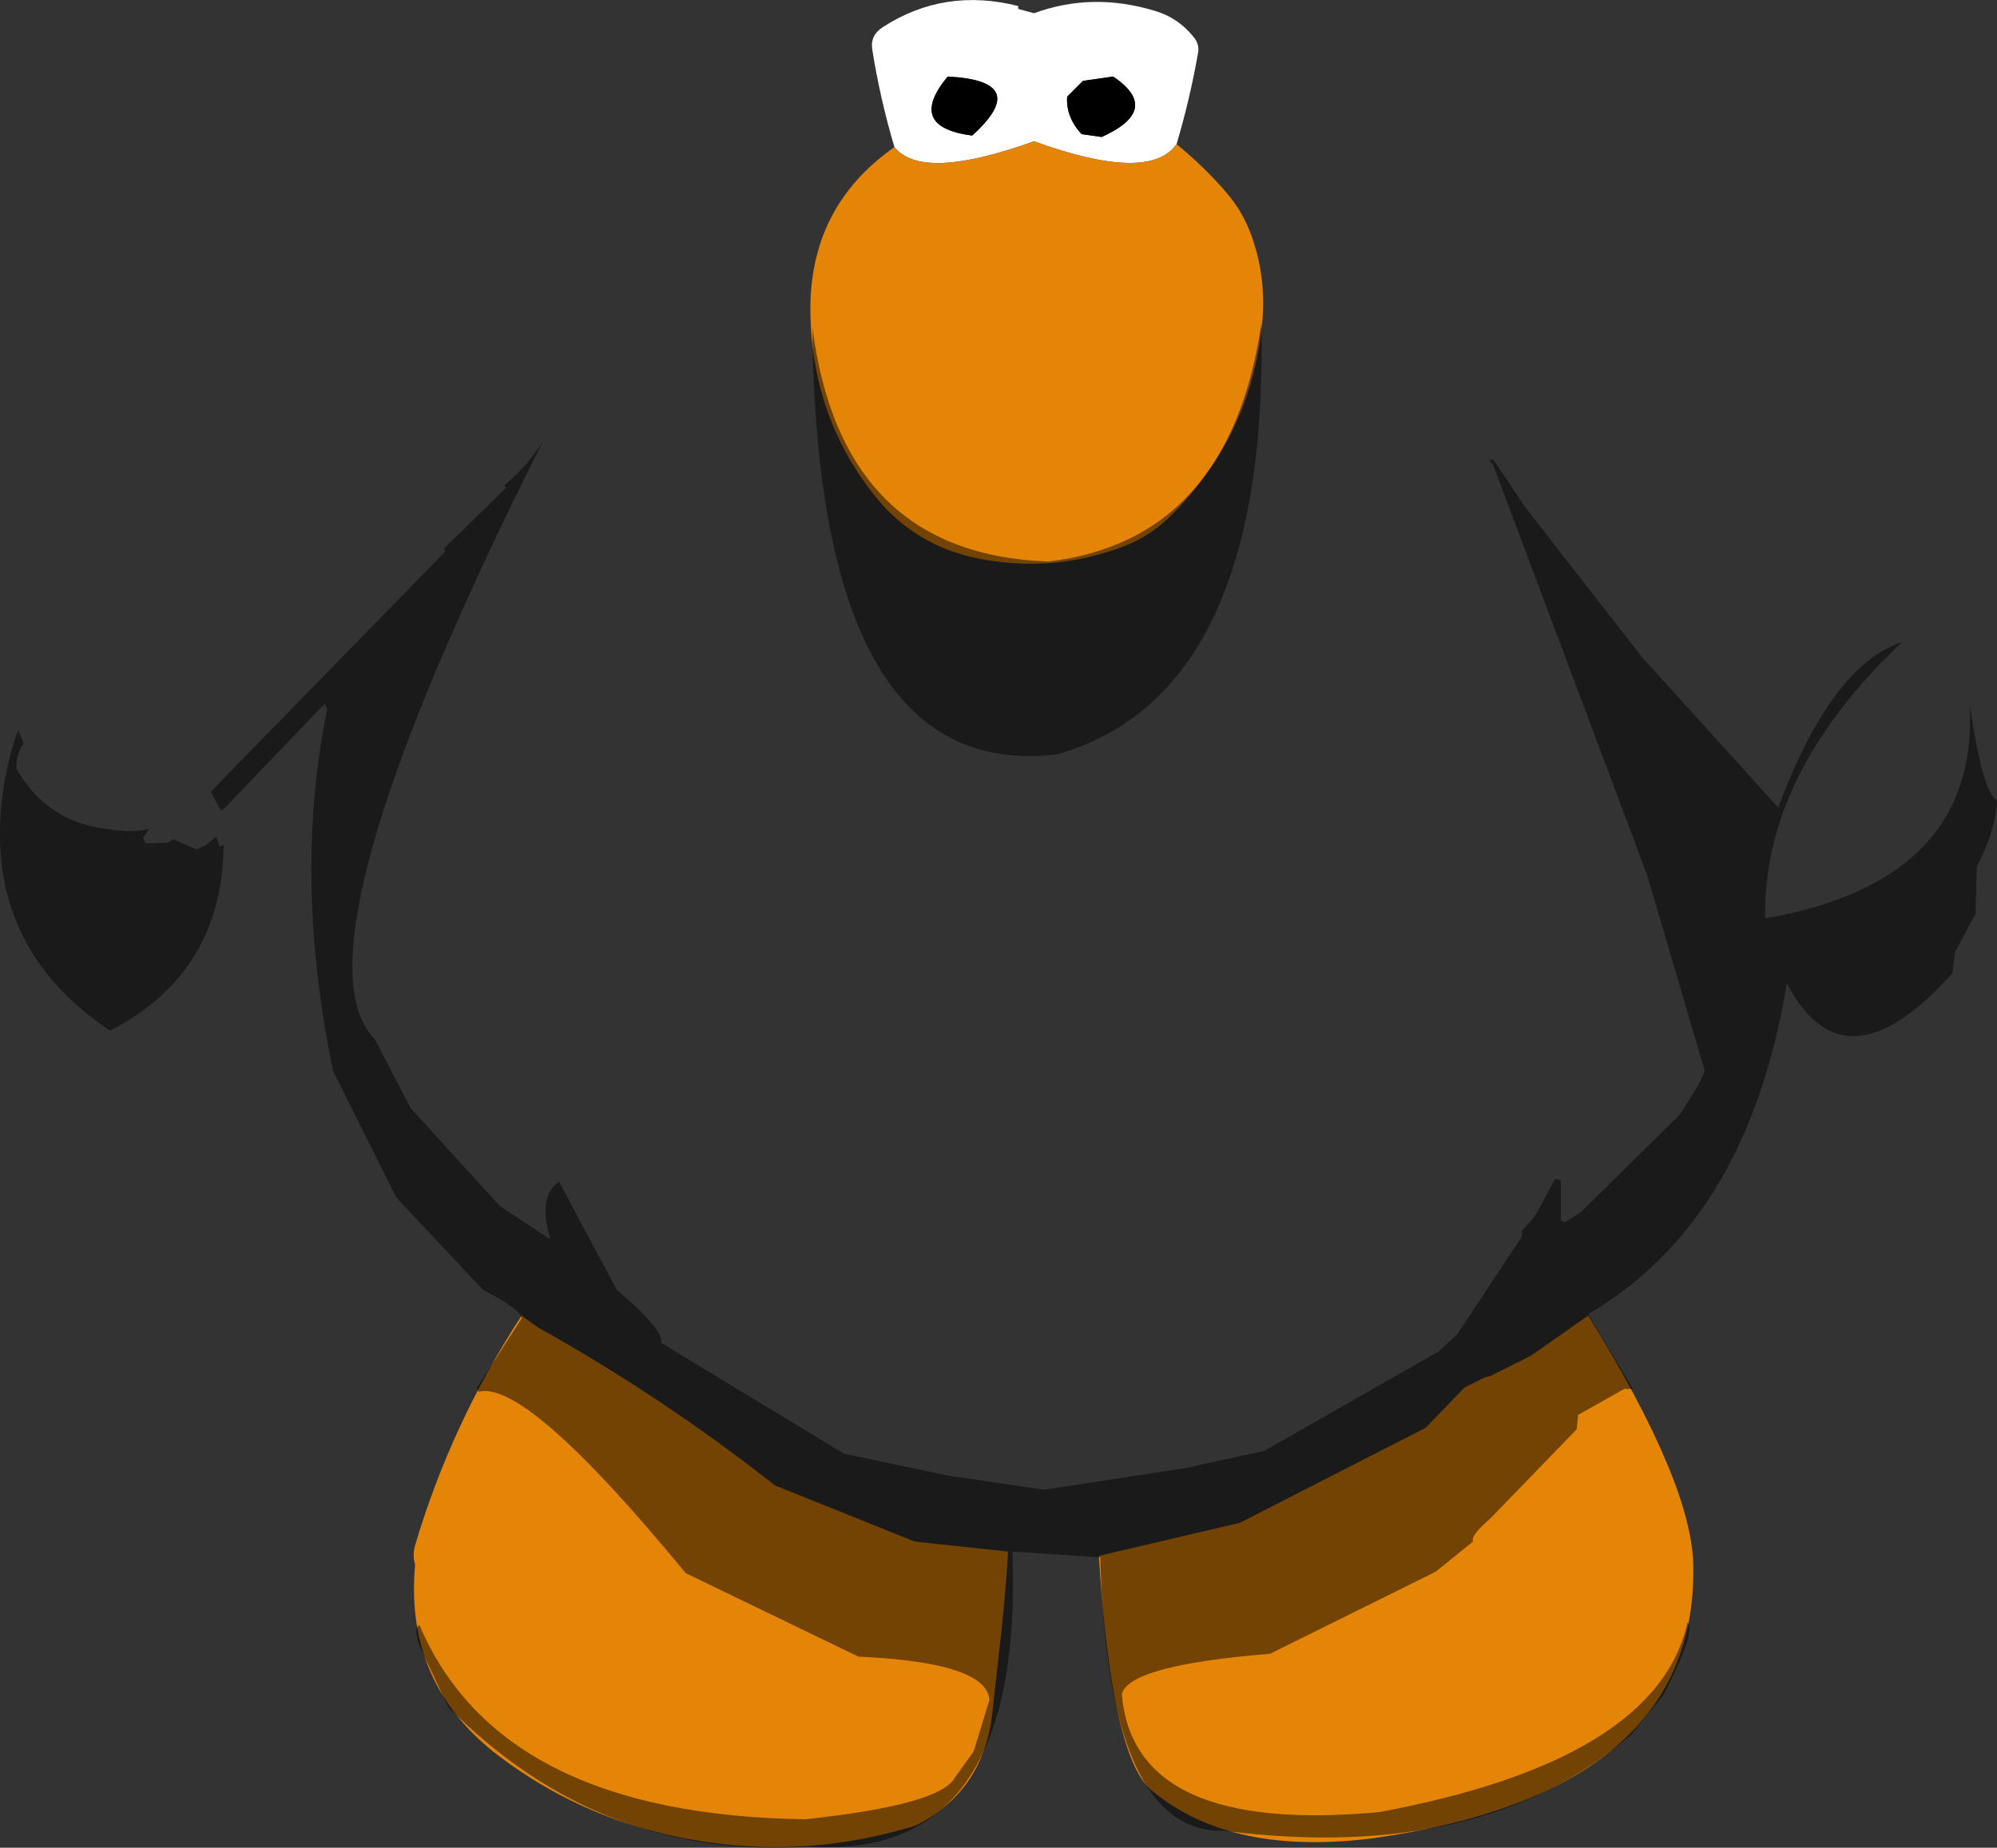 <?xml version="1.0" encoding="UTF-8" standalone="no"?>
<svg xmlns:ffdec="https://www.free-decompiler.com/flash" xmlns:xlink="http://www.w3.org/1999/xlink" ffdec:objectType="shape" height="321.0px" width="346.85px" xmlns="http://www.w3.org/2000/svg">
  <rect width="100%" height="100%" fill="#333333" stroke="none"/>
  <g transform="matrix(1.0, 0.0, 0.0, 1.0, 183.6, 118.3)">
    <path d="M1.75 -101.5 Q1.5 -98.0 4.25 -95.0 L7.75 -94.5 Q18.25 -99.25 9.75 -105.0 L4.5 -104.25 1.75 -101.5 M-28.25 -92.75 Q-30.75 -101.15 -32.1 -109.7 -32.5 -112.15 -30.25 -113.6 -19.55 -120.5 -6.75 -117.25 L-6.75 -116.75 -4.0 -116.0 Q6.2 -119.75 17.2 -116.35 21.05 -115.15 23.65 -111.95 24.75 -110.65 24.5 -109.2 23.1 -101.15 20.75 -93.25 16.0 -86.5 -4.0 -93.75 -23.5 -86.75 -28.25 -92.75 M-14.75 -94.75 Q-4.25 -104.25 -19.0 -105.0 -26.25 -96.25 -14.75 -94.75" fill="#ffffff" fill-rule="evenodd" stroke="none"/>
    <path d="M1.75 -101.5 L4.5 -104.25 9.75 -105.0 Q18.25 -99.25 7.75 -94.5 L4.25 -95.0 Q1.5 -98.0 1.75 -101.5 M-14.75 -94.75 Q-26.25 -96.25 -19.0 -105.0 -4.25 -104.25 -14.75 -94.75" fill="#000000" fill-rule="evenodd" stroke="none"/>
    <path d="M-28.25 -92.75 Q-23.5 -86.75 -4.0 -93.75 16.0 -86.5 20.75 -93.25 25.5 -89.4 29.4 -84.85 32.3 -81.5 33.8 -77.25 36.4 -69.95 35.6 -62.0 33.65 -42.4 19.5 -28.45 15.8 -24.85 10.95 -23.15 -1.0 -18.75 -13.85 -21.3 -24.65 -23.55 -31.45 -31.9 -42.65 -45.75 -42.85 -64.25 -43.0 -82.4 -28.25 -92.75 M70.75 122.75 L74.25 121.0 75.25 120.75 82.25 117.25 92.25 110.25 Q110.5 139.75 110.5 154.0 111.0 193.0 55.25 201.0 30.5 204.25 16.75 193.0 9.5 187.75 7.25 152.0 L31.75 146.25 64.0 129.75 70.75 122.75 M-93.0 110.25 L-90.25 112.25 Q-68.5 124.4 -49.0 139.75 L-24.75 149.5 -8.5 151.25 Q-9.05 160.15 -10.1 168.95 L-11.25 179.3 Q-12.7 192.4 -23.85 198.5 -25.0 199.1 -26.25 199.35 -46.2 205.1 -66.75 200.65 -83.4 197.0 -96.9 186.8 -113.4 174.3 -111.5 153.5 -112.0 151.85 -111.5 150.15 -105.25 129.05 -93.0 110.25" fill="#e58508" fill-rule="evenodd" stroke="none"/>
    <path d="M75.0 -38.25 L75.75 -38.5 81.25 -30.25 101.5 -4.25 125.25 22.0 Q134.5 -2.75 146.75 -6.75 122.5 16.25 123.0 41.25 160.25 34.75 158.5 4.0 160.75 19.5 163.25 20.75 163.0 26.0 159.75 32.25 L159.5 40.5 156.0 47.0 155.5 50.75 Q136.75 71.75 126.75 52.5 120.0 93.75 92.25 110.0 L100.0 123.0 98.5 123.0 90.5 127.5 90.25 130.0 75.25 145.5 Q71.75 148.5 72.25 149.5 L65.75 154.75 37.0 169.0 Q12.5 171.0 11.25 176.0 13.25 200.5 56.0 196.5 104.25 187.5 109.5 163.5 111.0 165.25 105.25 176.25 L99.75 183.0 Q74.0 205.5 29.0 199.75 8.75 200.25 7.5 152.25 L-7.75 151.25 Q-5.75 205.0 -43.0 202.5 -79.25 205.0 -105.75 178.25 L-109.75 169.75 Q-112.25 164.75 -110.75 164.0 -96.75 197.0 -43.75 197.75 -20.25 195.25 -17.75 190.5 L-14.5 186.0 -11.75 177.0 Q-12.25 170.5 -34.5 169.5 L-64.5 155.0 Q-92.25 121.25 -100.5 123.5 L-100.75 122.75 -93.0 110.75 Q-93.0 109.25 -99.75 105.75 L-114.75 89.75 -125.75 67.75 Q-132.75 34.0 -126.75 4.75 L-127.25 4.0 -144.5 22.0 -145.25 22.5 -147.0 19.25 -106.25 -22.5 -106.5 -23.0 -95.75 -33.5 -96.0 -34.0 Q-92.0 -37.25 -89.25 -41.75 -133.75 46.75 -118.5 62.25 L-112.25 74.25 -96.75 91.25 -88.0 97.0 Q-90.25 89.5 -86.5 87.0 L-76.5 105.75 Q-68.25 112.75 -68.75 115.0 L-37.0 134.25 -19.25 138.0 -2.25 140.5 22.25 136.75 36.0 133.75 66.25 116.5 69.5 113.5 80.75 96.5 80.75 95.5 83.0 93.0 86.5 86.5 87.5 86.75 87.5 93.75 88.25 94.0 91.0 92.25 108.25 75.25 111.5 70.0 112.5 67.75 102.5 33.75 75.75 -37.5 75.0 -38.25 M0.0 12.75 Q-41.75 17.75 -42.5 -61.5 -37.5 -22.0 -1.5 -20.75 30.0 -24.5 35.5 -62.25 36.75 2.25 0.0 12.75 M-147.9 28.55 L-146.0 27.0 -145.5 28.75 -144.75 28.5 Q-145.0 50.75 -164.5 60.75 -186.25 46.15 -183.25 20.55 -182.5 14.25 -180.45 8.5 L-179.5 10.85 Q-180.85 12.75 -180.75 15.25 -175.35 24.65 -164.75 25.75 -161.25 26.4 -157.75 25.75 L-158.75 27.25 -158.25 28.25 -154.5 28.1 -153.5 27.5 -149.5 29.25 -147.9 28.55" fill="#000000" fill-opacity="0.498" fill-rule="evenodd" stroke="none"/>
  </g>
</svg>
